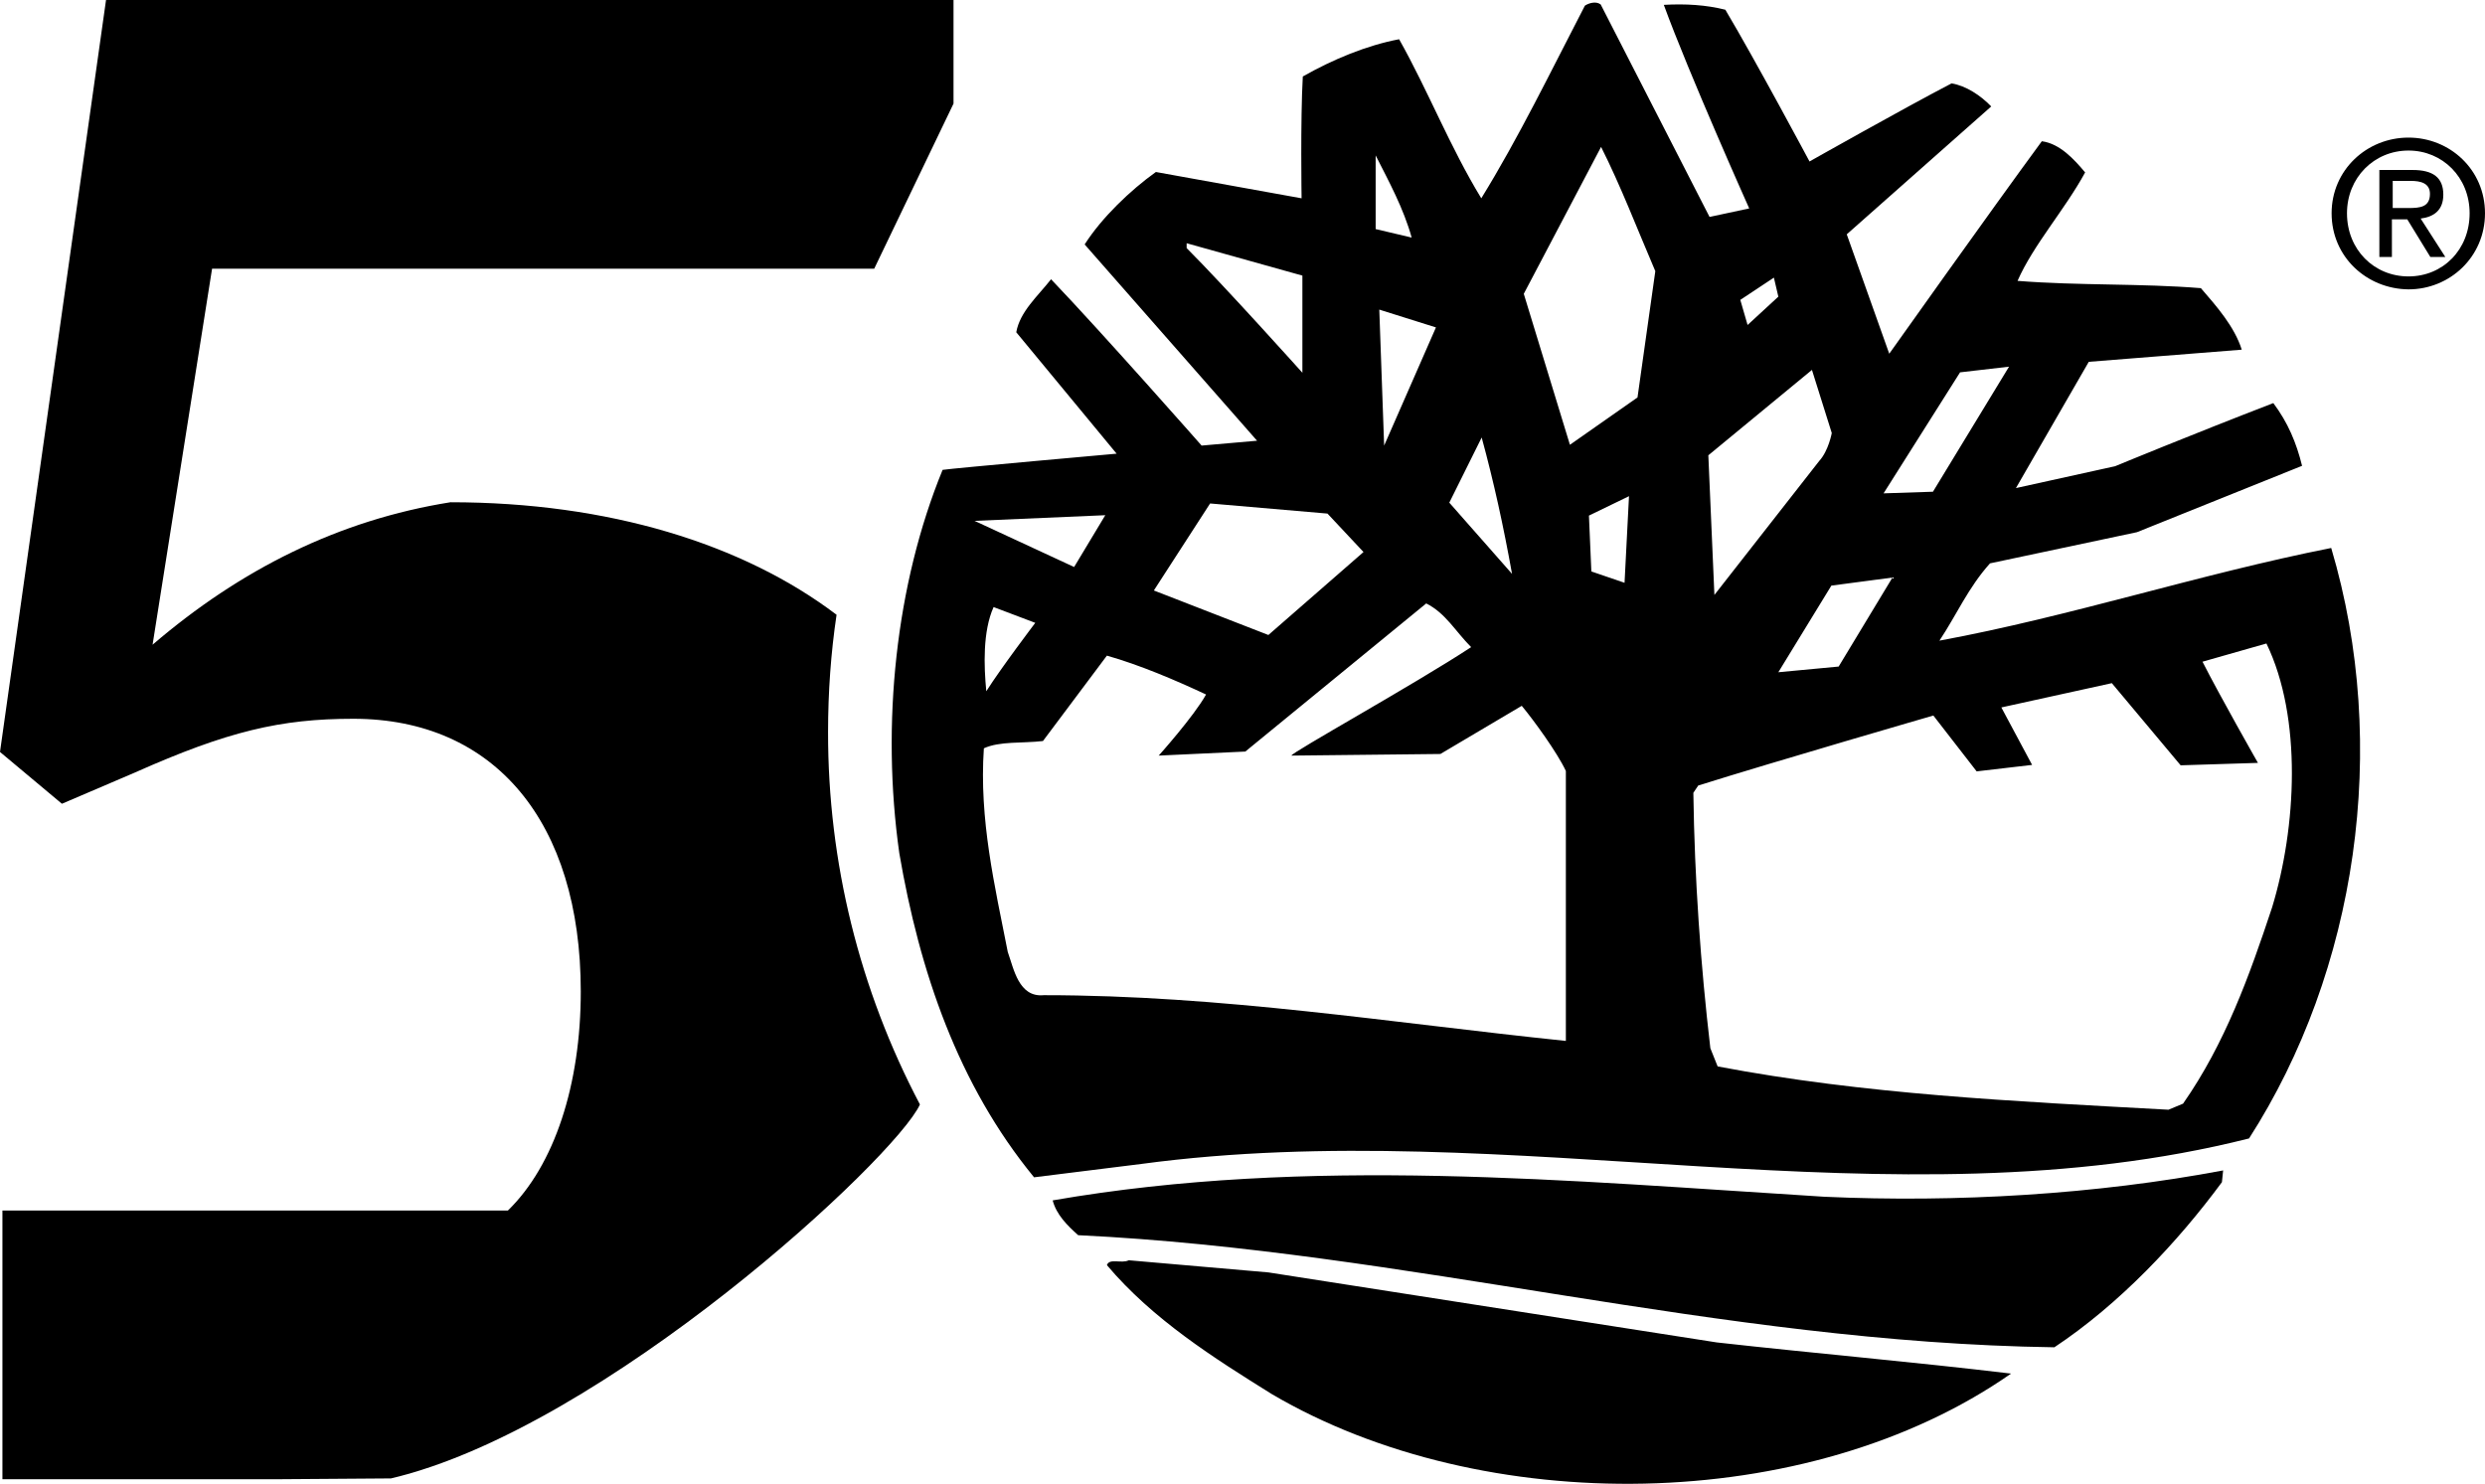 <?xml version="1.0" encoding="UTF-8"?>
<svg version="1.1" viewBox="0 0 61.4 36.663" xmlns="http://www.w3.org/2000/svg">
<g transform="translate(-169.6,-3.33)">
<path d="m190.06 21.42c0-0.99 0.07-1.96 0.21-2.9-2.31-1.75-5.63-2.78-9.54-2.78-2.76 0.44-5.19 1.66-7.36 3.52l1.47-9.29h16.36l1.96-4.08v-2.56h-20.94l-2.62 18.58 1.53 1.28 1.8-0.77c2.29-1.02 3.6-1.33 5.4-1.33 3.49 0 5.62 2.55 5.62 6.74 0 2.3-0.65 4.29-1.8 5.41h-12.49v6.64h6.82l2.78-0.02c5.27-1.24 12.47-7.92 13.07-9.24-1.495-2.836-2.275-5.994-2.27-9.2zm37.15-12.82c0-1.07 0.87-1.87 1.9-1.87 1.02 0 1.89 0.79 1.89 1.87s-0.87 1.88-1.89 1.88c-1.03-0.01-1.9-0.8-1.9-1.88m1.9 1.56c0.85 0 1.51-0.66 1.51-1.56 0-0.89-0.67-1.55-1.51-1.55-0.85 0-1.52 0.67-1.52 1.55 0 0.9 0.67 1.56 1.52 1.56m-0.39-0.48h-0.33v-2.15h0.82c0.51 0 0.76 0.19 0.76 0.61 0 0.39-0.24 0.55-0.56 0.59l0.61 0.95h-0.37l-0.57-0.93h-0.38v0.93zm0.39-1.21c0.28 0 0.53-0.02 0.53-0.35 0-0.27-0.24-0.32-0.47-0.32h-0.45v0.67z"/>
<path d="m211.84 8.69 0.98-0.21s-1.49-3.33-2.11-5.03c0.54-0.03 1.04 0 1.52 0.12 0.75 1.26 2.08 3.75 2.08 3.75s2.32-1.31 3.51-1.93c0.36 0.06 0.72 0.3 0.98 0.57l-3.57 3.16 1.05 2.95s2.52-3.55 3.77-5.25c0.45 0.06 0.8 0.45 1.07 0.77-0.5 0.92-1.28 1.79-1.67 2.68 1.52 0.12 3.04 0.06 4.53 0.18 0.39 0.45 0.83 0.95 1.01 1.52l-3.78 0.3-1.8 3.12 2.45-0.54s1.91-0.79 3.91-1.56c0.36 0.48 0.57 0.98 0.71 1.55l-4.08 1.64-3.63 0.77c-0.54 0.6-0.83 1.28-1.25 1.91 3.25-0.6 6.4-1.64 9.68-2.29 1.46 4.91 0.63 10.45-2.03 14.59-8.84 2.23-18.23-0.6-27.37 0.63l-2.65 0.33c-1.88-2.29-2.83-5.09-3.33-8.01-0.45-3.19-0.09-6.64 1.07-9.47 0.26-0.04 4.3-0.4 4.3-0.4l-2.48-3c0.09-0.51 0.53-0.89 0.86-1.31 1.29 1.35 3.72 4.11 3.72 4.11l1.37-0.12-4.26-4.85c0.42-0.66 1.13-1.34 1.76-1.79l3.6 0.65s-0.03-1.94 0.03-3.01c0.74-0.42 1.58-0.77 2.38-0.92 0.72 1.28 1.25 2.65 2.03 3.93 0.92-1.49 1.73-3.16 2.56-4.76 0.09-0.06 0.27-0.12 0.39-0.03zm-2.68-1.73-1.91 3.63 1.14 3.73 1.67-1.17 0.44-3.12c-0.45-1.05-0.86-2.12-1.34-3.07m-5.57 0.21v1.82l0.89 0.21c-0.2-0.72-0.56-1.38-0.89-2.03m-4.67 2.17v0.12c0.95 0.95 2.86 3.08 2.86 3.08v-2.4zm14.51 0.85-0.83 0.55 0.18 0.62 0.76-0.7zm-9.75 0.79 0.12 3.36 1.28-2.92zm15.56 1.41-1.21 0.14-1.89 2.99 1.22-0.04zm-7.43 2.19 0.15 3.45 2.59-3.31c0.23-0.25 0.31-0.69 0.31-0.69l-0.49-1.56zm-5.6-0.44-0.8 1.61 1.55 1.76c-0.21-1.17-0.45-2.27-0.75-3.37m3.64 1.45-0.99 0.48 0.06 1.38 0.82 0.28zm-10.35 0.18-1.39 2.15 2.83 1.1 2.35-2.05-0.89-0.95zm-5.82 0.43 2.46 1.14 0.77-1.28zm21.17 1.6-1.31 2.14 1.49-0.14 1.33-2.2zm-10.01 0.44-4.47 3.66-2.14 0.1s0.87-0.97 1.17-1.51c-0.77-0.36-1.64-0.73-2.45-0.96l-1.58 2.11c-0.51 0.06-1.07 0-1.46 0.18-0.12 1.76 0.27 3.4 0.59 5.03 0.15 0.42 0.27 1.13 0.89 1.07 4.41 0 8.55 0.68 12.9 1.13v-6.67c-0.21-0.45-0.79-1.25-1.09-1.61l-2.01 1.19-3.68 0.04c-0.03-0.06 3.04-1.76 4.44-2.68-0.39-0.39-0.63-0.84-1.11-1.08m-10.69 0.09c-0.27 0.6-0.24 1.46-0.18 2.08 0.36-0.57 1.21-1.69 1.21-1.69zm31.45 0.9-1.58 0.45c0.42 0.83 1.37 2.5 1.37 2.5l-1.91 0.06-1.7-2.03c-0.83 0.18-2.73 0.6-2.73 0.6l0.76 1.42-1.37 0.16-1.07-1.38s-3.9 1.13-5.81 1.73l-0.12 0.18c0.03 2.14 0.18 4.26 0.42 6.31l0.18 0.45c3.63 0.69 7.3 0.86 11.14 1.07l0.36-0.15c1.04-1.49 1.64-3.16 2.2-4.85 0.6-1.97 0.75-4.68-0.14-6.52"/>
<path d="m224.5 32.54c-1.1 1.49-2.53 3.01-4.14 4.08-8.34-0.12-15.99-2.38-24.12-2.77-0.27-0.24-0.54-0.51-0.63-0.86 6.34-1.1 12.77-0.48 19.06-0.09 3.28 0.15 6.73-0.06 9.86-0.65zm-12.48 3.96c2.41 0.27 4.85 0.48 7.27 0.77-5.03 3.51-13.05 3.57-18.26 0.51-1.43-0.89-2.95-1.85-4.08-3.19 0.06-0.18 0.36-0.03 0.54-0.12l3.45 0.3z"/>
</g>
</svg>
